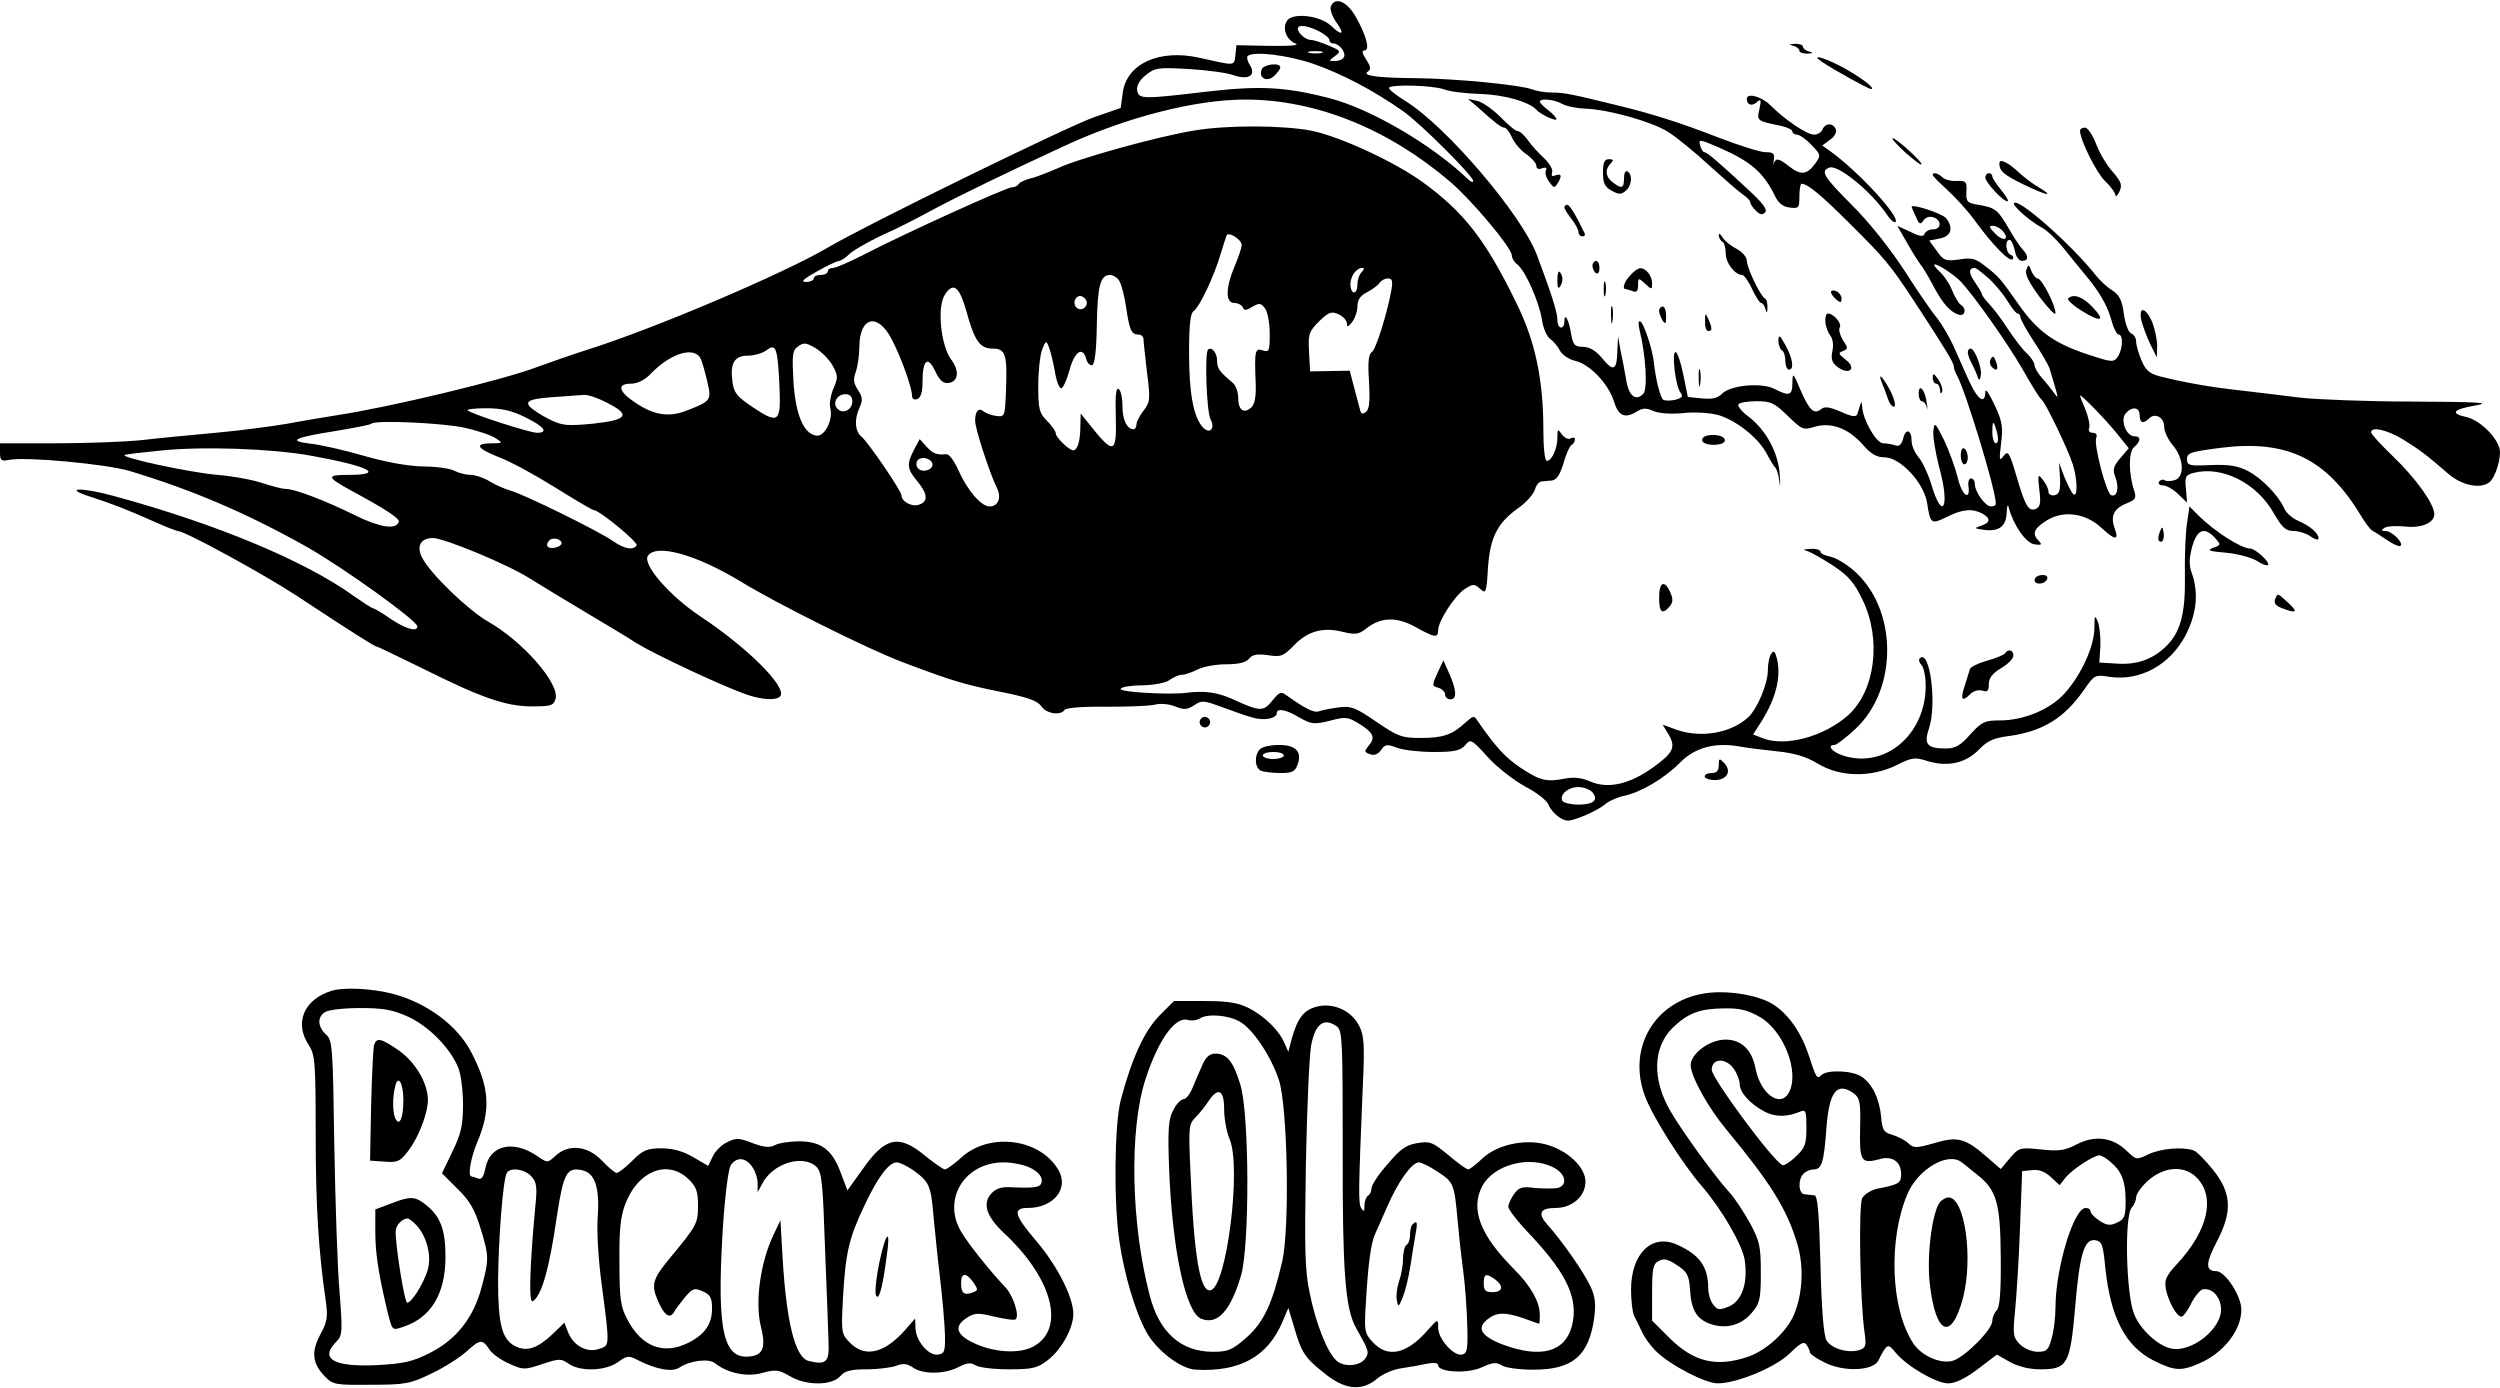 <?xml version="1.0" standalone="no"?>
<!DOCTYPE svg PUBLIC "-//W3C//DTD SVG 20010904//EN"
 "http://www.w3.org/TR/2001/REC-SVG-20010904/DTD/svg10.dtd">
<svg version="1.0" xmlns="http://www.w3.org/2000/svg"
 width="900.732pt" height="500.181pt" viewBox="0 0 712.732 395.181"
 preserveAspectRatio="xMidYMid meet">
<g transform="translate(0,469.083) scale(0.1,-0.1)"
fill="#000000" stroke="none">
<path d="M3794 4675 c-3 -8 4 -28 16 -45 25 -35 16 -40 -16 -9 -30 28 -105 37
-123 16 -17 -21 -5 -56 22 -67 14 -5 -12 -8 -73 -7 l-95 2 -3 -29 c-4 -31 1
-30 -102 -7 -115 26 -208 -17 -219 -99 l-6 -44 -75 -26 c-75 -26 -656 -310
-760 -372 -126 -74 -494 -231 -685 -291 -44 -14 -109 -37 -145 -50 -94 -36
-418 -114 -570 -137 -30 -5 -93 -15 -140 -24 -47 -8 -139 -20 -205 -26 -66 -6
-161 -15 -212 -21 -50 -5 -162 -9 -247 -9 l-156 0 0 -26 c0 -23 3 -26 27 -21
49 9 276 -12 343 -32 182 -55 335 -121 506 -217 105 -60 314 -210 314 -226 0
-17 -34 -7 -77 22 -24 17 -47 30 -50 30 -3 0 -26 15 -52 33 -139 101 -393 207
-687 287 -95 26 -147 23 -64 -3 58 -19 101 -35 188 -74 29 -13 56 -23 59 -23
20 0 243 -122 338 -184 159 -105 224 -146 230 -146 3 0 60 -28 128 -61 168
-84 239 -109 313 -109 55 0 62 2 68 22 11 44 -94 164 -193 220 -58 34 -163
135 -187 181 -18 33 -5 57 30 57 32 0 213 -75 276 -115 30 -19 100 -61 155
-94 55 -33 123 -73 150 -91 52 -32 242 -121 310 -145 47 -17 91 -19 100 -5 17
27 -95 138 -226 225 -88 58 -168 149 -152 174 23 36 137 4 263 -72 104 -64
367 -195 466 -232 138 -52 170 -62 279 -84 75 -15 103 -25 114 -41 14 -21 55
-27 66 -10 4 6 52 10 118 9 62 0 124 2 140 6 15 4 40 2 57 -5 25 -10 34 -10
54 3 22 15 28 14 77 -4 30 -11 69 -25 87 -30 34 -11 72 -4 72 12 0 15 27 10
65 -13 34 -19 41 -20 86 -9 45 12 52 11 83 -8 42 -26 48 -40 28 -63 -13 -16
-13 -18 3 -24 12 -5 23 -1 32 11 11 17 17 18 46 7 19 -7 66 -12 105 -12 59 0
75 4 89 19 15 19 18 18 64 -33 26 -29 75 -67 108 -85 33 -17 63 -41 66 -52 4
-11 17 -26 30 -35 20 -13 27 -13 66 2 24 9 53 25 64 34 11 10 36 21 55 25 48
10 116 50 161 96 41 41 97 57 166 45 21 -4 70 -10 108 -14 50 -5 84 -15 117
-35 64 -39 152 -40 224 -5 46 23 52 24 93 11 57 -16 107 -4 145 36 21 22 41
31 80 36 99 13 161 51 218 133 29 42 31 43 73 36 86 -12 170 33 215 117 32 61
39 121 19 178 -9 24 -8 43 1 77 14 49 35 57 65 24 17 -19 17 -20 -6 -28 -18
-7 -11 -10 38 -14 33 -3 72 -14 87 -23 15 -10 29 -15 32 -12 7 7 -36 47 -51
47 -25 0 -99 47 -145 92 l-28 28 -7 -48 c-4 -26 -7 -92 -6 -147 2 -113 -13
-166 -57 -207 -38 -35 -81 -50 -138 -46 l-49 3 3 46 c1 25 -2 56 -7 70 -9 21
-10 19 -10 -19 -1 -52 -38 -133 -85 -185 -40 -45 -116 -77 -184 -77 -44 0 -52
-4 -85 -40 -28 -32 -43 -40 -69 -40 -55 0 -64 12 -48 59 22 69 2 226 -27 198
-4 -4 -1 -13 5 -19 7 -7 12 -34 12 -60 0 -140 -119 -239 -239 -197 -29 10 -43
29 -21 29 6 0 33 21 60 46 123 115 120 345 -7 453 -21 18 -50 35 -65 38 -16 3
-28 9 -28 14 0 5 -12 9 -27 8 -23 -1 -25 -2 -8 -7 11 -4 44 -23 73 -42 42 -28
59 -48 82 -96 55 -113 36 -261 -42 -330 -68 -60 -177 -90 -242 -65 l-28 11 18
28 c46 70 63 135 50 188 -6 22 -9 25 -17 13 -5 -7 -9 -28 -9 -46 0 -39 -31
-112 -57 -135 -50 -45 -135 -59 -205 -34 l-38 14 17 -28 c21 -36 14 -52 -43
-93 -66 -48 -128 -63 -178 -42 -27 12 -50 14 -75 9 -52 -10 -70 -6 -126 31
-44 30 -69 57 -120 130 -13 20 -13 20 -37 -1 -38 -35 -64 -44 -127 -44 -55 0
-65 4 -127 46 -60 41 -72 46 -108 41 -23 -3 -48 -8 -56 -11 -13 -5 -37 6 -93
46 -15 11 -20 9 -40 -16 -26 -32 -35 -31 -116 6 -41 18 -77 23 -126 17 -52 -7
-196 2 -190 11 3 6 32 10 63 10 34 1 65 7 76 15 11 8 27 15 35 15 9 0 29 7 45
15 15 8 52 15 81 15 36 0 57 5 66 16 10 12 23 14 54 10 37 -6 44 -3 75 29 39
40 83 52 140 37 34 -8 44 -7 65 10 42 33 87 34 141 4 54 -30 64 -32 64 -9 0
26 47 98 75 117 25 16 28 16 45 1 16 -15 18 -12 22 59 6 87 26 128 86 171 23
16 44 40 48 53 3 12 11 22 18 23 6 1 20 2 30 3 13 1 23 15 33 48 7 26 18 50
23 53 6 3 10 11 10 16 0 6 -5 7 -12 3 -6 -4 -17 1 -25 11 -12 17 -13 17 -13
-9 0 -31 -16 -66 -30 -66 -6 0 -10 38 -10 89 0 142 -23 252 -77 361 -88 181
-150 260 -269 346 -81 58 -233 128 -314 145 -82 16 -243 17 -340 0 -101 -17
-323 -78 -385 -107 -28 -12 -63 -26 -78 -29 -15 -4 -30 -11 -33 -16 -3 -5 -11
-9 -19 -9 -15 0 -300 -129 -418 -190 -43 -22 -84 -40 -92 -40 -8 0 -15 -4 -15
-10 0 -5 -9 -10 -20 -10 -11 0 -20 -4 -20 -10 0 -5 -10 -10 -22 -10 -17 0 -8
8 31 30 30 17 58 30 63 30 5 0 19 9 30 20 12 11 54 35 92 53 39 17 102 49 140
70 82 44 223 112 381 185 177 82 373 132 515 132 201 0 407 -83 584 -234 64
-55 176 -189 176 -210 0 -8 7 -20 17 -27 23 -20 61 -106 69 -157 3 -23 14 -48
24 -55 9 -6 22 -22 28 -34 7 -12 26 -24 43 -28 41 -9 95 -66 110 -115 13 -43
32 -51 68 -28 15 9 25 9 45 0 16 -7 48 -9 84 -6 31 4 76 1 99 -5 51 -14 116
-65 140 -111 10 -19 21 -37 25 -40 3 -3 9 -21 11 -40 2 -19 3 -11 1 18 -3 63
-38 129 -89 168 -19 14 -32 30 -29 35 3 5 26 9 52 9 41 0 51 -5 89 -42 40 -39
44 -41 76 -31 47 14 96 -4 137 -50 24 -28 40 -37 63 -37 44 0 112 -72 121
-130 9 -60 12 -62 56 -40 44 22 72 25 101 10 25 -14 24 -26 -3 -35 -21 -7 -20
-8 10 -12 42 -5 62 11 63 51 1 19 3 24 6 12 13 -49 49 -101 73 -104 20 -3 23
-1 13 9 -21 21 -15 36 22 59 48 30 111 21 156 -21 40 -37 51 -37 37 1 -12 35
0 56 40 71 19 8 23 14 17 32 -17 50 -17 113 -1 126 20 17 20 31 1 31 -23 0
-41 46 -25 65 18 21 40 19 40 -5 0 -22 10 -26 27 -9 17 17 43 3 43 -24 0 -13
11 -37 25 -53 31 -37 34 -90 5 -99 -11 -3 -24 -4 -29 0 -5 3 -12 1 -16 -5 -3
-5 2 -10 11 -10 10 0 30 -11 44 -25 l25 -24 -3 39 c-4 35 -1 40 23 46 80 20
178 -29 226 -113 25 -43 35 -53 58 -53 14 0 37 -7 49 -16 12 -8 22 -11 22 -5
0 15 -25 36 -58 50 -16 7 -34 22 -39 34 -18 40 -65 87 -104 108 -30 15 -55 19
-107 17 -61 -3 -67 -1 -67 17 0 18 11 21 95 32 190 24 302 -30 400 -192 13
-22 28 -41 32 -43 4 -2 23 -14 42 -27 19 -13 37 -21 40 -17 9 8 -25 42 -43 42
-13 0 -13 2 -3 9 8 5 33 6 56 4 49 -6 86 10 86 35 0 29 -53 103 -119 166 -33
32 -61 62 -61 67 0 18 44 8 91 -20 50 -31 69 -46 129 -98 37 -32 89 -44 116
-25 18 13 36 71 30 97 -9 35 -58 82 -95 90 -47 10 -38 22 27 33 46 8 11 10
-179 11 -130 0 -274 6 -320 11 -46 6 -124 15 -174 21 -89 10 -155 22 -228 40
-29 8 -40 17 -52 46 -8 19 -15 43 -15 53 0 10 -6 20 -14 23 -8 3 -17 27 -21
56 -5 39 -13 54 -33 67 -15 9 -36 29 -47 43 -69 87 -219 220 -233 206 -7 -6
44 -51 79 -70 14 -7 41 -33 60 -56 19 -24 46 -57 60 -74 43 -51 65 -88 78
-132 6 -24 16 -43 21 -43 14 0 12 -43 -3 -64 -12 -16 -17 -15 -87 8 -98 33
-143 67 -198 146 -50 71 -53 75 -96 108 -24 19 -37 22 -71 16 -39 -5 -44 -3
-63 24 l-22 30 30 6 c33 6 40 30 18 58 -11 13 -98 42 -98 32 0 -1 5 -14 12
-28 9 -22 13 -24 22 -10 7 9 18 12 29 8 23 -8 22 -34 -2 -34 -11 0 -21 -6 -24
-12 -3 -10 -13 -9 -41 5 l-37 17 27 -47 c15 -27 33 -55 39 -63 7 -8 23 -35 36
-60 28 -52 47 -74 72 -83 19 -7 25 17 7 28 -6 4 -17 22 -25 42 -8 20 -25 44
-37 54 -11 11 -17 19 -12 19 11 0 56 -30 75 -50 38 -41 132 -174 174 -247 26
-46 50 -85 55 -88 10 -6 74 -138 89 -184 14 -43 15 -99 1 -85 -5 5 -16 27 -25
49 l-15 40 3 -45 c1 -36 -2 -45 -16 -48 -9 -2 -17 3 -17 10 0 8 -7 23 -16 34
-14 18 -15 16 -10 -29 5 -38 2 -49 -10 -54 -21 -8 -30 7 -56 96 -20 67 -23 71
-36 55 -12 -17 -13 -12 -7 36 6 47 3 64 -19 110 -14 30 -25 47 -26 38 0 -39
-21 -25 -46 29 -14 32 -35 78 -46 103 -11 24 -31 58 -44 75 -14 16 -56 77 -93
135 -40 62 -101 139 -149 187 -83 83 -93 99 -67 109 25 10 122 -70 166 -136 9
-14 20 -22 23 -19 14 14 -106 144 -185 201 l-24 17 22 16 c13 9 20 22 17 30
-8 19 -30 19 -38 0 -3 -8 -14 -15 -24 -15 -21 0 -83 42 -125 84 -25 25 -67 36
-67 18 0 -17 14 -22 28 -10 12 11 14 8 8 -19 -8 -34 -7 -34 62 -48 17 -4 32
-11 32 -16 0 -5 6 -9 13 -9 7 0 26 -13 41 -29 28 -29 28 -30 10 -55 -23 -31
-41 -32 -74 -6 -29 23 -37 24 -43 8 -2 -7 -2 -3 0 10 3 18 -1 22 -24 22 -15 0
-74 19 -132 41 -108 42 -188 68 -296 94 -122 30 -146 35 -180 35 -19 0 -44 4
-57 9 -34 13 -219 31 -333 32 -109 1 -154 7 -135 19 9 6 8 14 -5 34 -12 18
-13 26 -5 26 17 0 5 44 -26 98 -25 43 -59 56 -70 27z m-34 -70 c17 -9 30 -20
30 -25 0 -6 5 -10 11 -10 16 0 36 -24 31 -38 -2 -6 -13 -12 -25 -12 -20 0 -20
0 -1 14 18 14 17 15 -18 30 -21 9 -43 16 -51 16 -14 0 -37 19 -37 32 0 13 28
9 60 -7z m8 -62 c-10 -2 -26 -2 -35 0 -10 3 -2 5 17 5 19 0 27 -2 18 -5z m-21
-32 c81 -29 169 -75 253 -134 50 -35 200 -185 200 -199 0 -5 -6 -3 -14 4 -101
98 -279 202 -396 232 -128 33 -201 36 -355 18 -177 -21 -189 -21 -193 4 -2 14
7 30 25 44 26 21 35 22 123 17 52 -3 110 -11 128 -18 42 -14 64 0 45 30 -7 10
-9 22 -6 25 16 15 114 3 190 -23z m370 -72 c15 -6 62 -12 103 -13 67 -2 139
-22 160 -45 10 -12 52 -32 57 -28 2 3 -7 14 -21 25 -15 11 -26 23 -26 26 0 10
40 7 63 -6 12 -7 42 -13 67 -14 65 -2 190 -37 237 -67 22 -14 74 -56 115 -94
41 -37 84 -75 96 -83 12 -8 22 -18 22 -23 0 -5 7 -15 16 -24 11 -11 18 -13 26
-5 8 8 -6 27 -52 69 -86 80 -114 103 -121 103 -4 0 -9 9 -12 19 -5 19 -2 18
52 -5 92 -40 128 -71 161 -138 10 -22 24 -32 43 -34 25 -3 27 -1 27 32 0 20 3
36 6 36 17 0 55 -31 137 -113 101 -100 117 -120 181 -217 89 -136 116 -180
116 -190 0 -6 4 -18 10 -28 25 -47 110 -325 110 -364 0 -5 -6 -8 -14 -8 -16 0
-46 42 -46 65 0 8 -5 15 -11 15 -5 0 -9 -10 -7 -22 6 -45 -19 -26 -30 22 -7
28 -24 76 -39 108 -26 52 -28 54 -31 28 -2 -16 6 -63 17 -106 31 -112 9 -155
-23 -47 -9 30 -25 64 -36 77 -11 13 -20 33 -20 46 0 33 -17 38 -24 8 -5 -18
-12 -24 -22 -20 -9 3 -24 6 -35 6 -20 0 -58 67 -60 104 -1 20 -2 18 -14 -21
-3 -9 -16 -7 -47 7 -30 13 -46 16 -55 8 -21 -17 -34 -5 -59 52 -22 52 -23 53
-24 23 0 -37 -8 -40 -51 -18 -36 19 -126 11 -150 -14 -11 -12 -28 -16 -57 -13
l-40 4 -13 64 c-7 35 -17 64 -22 64 -12 0 0 -100 15 -117 7 -9 3 -14 -16 -19
-13 -3 -29 -3 -34 0 -8 5 -22 58 -27 108 -4 36 -28 109 -38 115 -6 4 -7 -4 -3
-23 18 -71 24 -169 11 -183 -22 -22 -42 -6 -49 41 -4 23 -11 61 -16 83 l-7 40
-2 -41 c-1 -56 -11 -61 -42 -23 -19 23 -36 33 -55 34 -25 0 -29 5 -35 38 -6
39 -19 62 -19 34 0 -10 -4 -17 -10 -17 -5 0 -10 10 -10 23 0 21 -19 79 -58
183 -43 115 -258 367 -374 439 -27 17 -48 33 -48 38 0 11 125 8 157 -4z m-577
-444 c0 -7 -9 -34 -20 -60 -26 -61 -27 -105 -1 -105 11 0 21 -6 24 -12 3 -10
9 -10 27 1 21 12 25 11 37 -5 7 -10 13 -42 13 -72 0 -49 -2 -53 -20 -47 -22 7
-24 0 -20 -96 1 -39 -3 -59 -14 -68 -21 -18 -36 -5 -36 29 0 16 -7 35 -15 42
-39 33 -45 41 -45 63 0 23 -16 42 -26 32 -10 -10 -4 -178 7 -198 15 -28 -3
-45 -23 -22 -26 31 -38 97 -38 211 0 82 4 113 13 119 16 10 59 100 77 163 8
25 15 48 17 53 6 11 43 -12 43 -28z m342 -77 c-7 -7 -12 -22 -12 -35 0 -13 -4
-23 -10 -23 -5 0 -10 10 -10 23 0 24 17 47 34 47 6 0 5 -5 -2 -12z m1790 -20
c19 -18 43 -48 53 -65 11 -18 23 -33 27 -33 4 0 8 -5 8 -10 0 -6 17 -37 38
-69 21 -32 41 -66 45 -77 28 -93 27 -90 12 -69 -8 11 -24 31 -35 43 -11 13
-20 29 -20 36 0 7 -10 21 -21 32 -12 10 -36 42 -54 69 -18 28 -42 60 -54 72
-11 12 -21 25 -21 29 0 3 -9 18 -20 34 -18 25 -18 40 0 40 4 0 23 -15 42 -32z
m-2483 -2 c7 -8 16 -42 21 -75 10 -68 15 -81 36 -81 8 0 14 -6 14 -13 0 -7 5
-50 10 -95 10 -77 9 -85 -10 -109 -11 -14 -20 -32 -20 -39 0 -8 -4 -14 -8 -14
-19 0 -32 27 -32 66 0 24 -5 46 -11 49 -7 5 -10 -19 -8 -76 3 -112 -5 -114
-80 -19 l-20 25 -1 -37 c0 -40 -8 -68 -20 -68 -12 0 -50 37 -50 48 0 6 -11 22
-25 36 -22 22 -25 33 -25 100 0 41 5 87 11 103 10 26 12 27 19 8 5 -11 12 -42
17 -68 4 -27 12 -49 18 -50 5 -1 16 22 24 51 14 54 38 70 48 32 3 -12 11 -19
17 -17 7 2 12 43 13 116 2 111 10 141 38 141 7 0 18 -6 24 -14z m778 -28 c-12
-67 -44 -170 -56 -178 -9 -5 -12 -29 -8 -83 3 -56 1 -79 -8 -87 -10 -8 -15 -7
-18 7 -3 10 -10 39 -17 64 l-12 46 -56 -1 -57 -1 -3 56 c-3 51 0 58 29 87 27
26 34 29 55 20 13 -6 24 -18 24 -27 0 -11 3 -10 15 5 8 10 15 31 15 45 0 18 8
30 28 40 15 8 31 20 35 26 4 7 15 13 24 13 12 0 14 -7 10 -32z m-1212 -61 c23
-85 39 -107 75 -107 37 0 42 -17 38 -120 -3 -74 -3 -75 -28 -72 -14 2 -30 8
-36 13 -14 12 -24 1 -24 -27 0 -22 41 -148 62 -191 14 -28 4 -53 -21 -53 -24
0 -64 47 -90 106 -11 25 -26 44 -33 43 -26 -3 -38 1 -57 22 l-19 21 -16 -30
c-22 -42 -20 -55 9 -90 30 -36 32 -58 5 -67 -21 -7 -50 9 -50 27 0 12 -94 150
-114 167 -19 16 -21 50 -5 84 9 19 8 30 -5 49 -13 20 -14 31 -6 52 5 15 10 46
10 70 0 87 52 100 92 23 27 -51 57 -136 58 -159 0 -11 5 -15 15 -12 10 4 15
20 15 48 0 64 15 77 36 32 13 -27 23 -36 38 -34 29 4 32 35 7 68 -29 40 -40
150 -17 184 24 37 41 23 61 -47z m341 32 c10 -17 -13 -36 -27 -22 -12 12 -4
33 11 33 5 0 12 -5 16 -11z m-723 -186 c16 -29 17 -35 3 -67 -8 -19 -12 -44
-9 -55 9 -34 -16 -83 -40 -79 -36 5 -59 60 -65 155 -4 76 -3 88 13 99 16 12
23 11 49 -4 17 -10 39 -32 49 -49z m-151 -56 c5 -108 -1 -114 -76 -64 -46 31
-54 41 -58 74 -7 52 6 73 45 73 18 0 41 7 52 15 27 21 32 8 37 -98z m-223 71
c5 -13 13 -42 18 -65 12 -49 9 -53 -55 -78 -53 -22 -96 -16 -151 21 -48 32
-53 54 -12 54 18 0 39 10 57 29 59 61 128 79 143 39z m-269 -122 c69 -35 60
-49 -39 -60 -75 -7 -88 -6 -126 13 -24 12 -48 28 -55 36 -14 17 4 23 85 28 28
2 59 4 70 5 11 1 40 -9 65 -22z m700 4 c0 -24 -26 -38 -42 -22 -16 16 -2 42
22 42 13 0 20 -7 20 -20z m3606 -93 l33 -41 -24 -28 c-20 -24 -23 -33 -14 -55
11 -30 5 -57 -12 -51 -14 5 -50 143 -43 163 4 9 0 15 -10 15 -9 0 -13 6 -10
14 3 7 -2 30 -10 51 -9 21 -16 39 -16 41 0 7 75 -70 106 -109z m-4538 47 c53
-26 67 -44 33 -44 -21 0 -188 54 -198 64 -3 3 21 6 53 6 45 0 74 -7 112 -26z
m-172 -30 c37 -8 77 -22 88 -30 20 -13 19 -14 -11 -14 -52 0 -45 -14 18 -39
33 -12 106 -52 162 -87 56 -35 105 -64 109 -64 16 0 128 -92 123 -101 -10 -15
-35 -10 -67 12 -39 28 -259 136 -295 145 -15 4 -41 16 -58 26 -16 10 -40 18
-53 18 -13 0 -33 5 -45 11 -11 7 -53 13 -91 13 -44 1 -109 13 -171 31 -55 16
-122 31 -150 34 -66 8 -48 17 71 36 54 9 101 18 103 21 11 11 207 2 267 -12z
m4368 -16 c4 -17 2 -28 -4 -28 -5 0 -10 14 -10 32 0 36 4 35 14 -4z m-4809
-63 c167 -30 216 -55 108 -55 -63 0 -62 -6 5 -43 100 -54 142 -81 139 -91 -8
-23 -53 -16 -121 17 -87 43 -175 77 -201 77 -11 0 -40 8 -65 16 -25 9 -83 20
-130 24 -82 7 -283 51 -264 57 5 2 50 7 99 12 120 13 319 6 430 -14z m1773
-22 c5 -17 -26 -29 -40 -15 -6 6 -7 15 -3 22 9 14 37 9 43 -7z m-1057 -228 c0
-5 -9 -11 -21 -13 -20 -3 -27 8 -13 22 10 9 34 3 34 -9z m2939 -710 c18 -22 3
-35 -40 -35 -21 0 -42 5 -45 10 -11 17 15 40 45 40 15 0 33 -7 40 -15z"/>
<path d="M3597 4496 c-10 -24 15 -38 35 -19 10 9 18 20 18 25 0 14 -47 9 -53
-6z"/>
<path d="M4212 4389 c52 -47 68 -59 77 -59 5 0 15 -13 22 -29 7 -15 25 -37 41
-47 15 -11 28 -25 28 -33 0 -8 6 -11 16 -7 11 4 15 2 11 -7 -3 -7 2 -22 10
-32 12 -17 15 -18 23 -5 14 22 12 30 -5 24 -10 -4 -13 -2 -10 8 3 8 -7 25 -22
40 -15 14 -37 37 -47 52 -10 14 -23 26 -29 26 -6 0 -28 18 -49 40 -22 22 -52
43 -66 46 l-27 6 27 -23z"/>
<path d="M4570 4202 c0 -31 5 -41 25 -52 20 -11 27 -11 40 0 17 14 20 46 5 55
-6 4 -10 -5 -10 -19 0 -29 -7 -32 -32 -12 -21 15 -23 37 -6 54 9 9 8 12 -5 12
-13 0 -17 -9 -17 -38z"/>
<path d="M4460 4103 c0 -5 9 -19 20 -33 11 -14 20 -31 20 -37 0 -7 5 -13 11
-13 6 0 9 3 7 8 -25 52 -43 82 -50 82 -4 0 -8 -3 -8 -7z"/>
<path d="M4900 4023 c0 -6 5 -15 10 -18 6 -3 10 -19 10 -34 0 -27 26 -61 47
-61 5 0 18 -18 28 -40 10 -22 22 -40 26 -40 4 0 10 -8 12 -17 4 -14 5 -13 6 4
0 12 -2 23 -6 25 -13 5 -53 88 -53 109 0 10 -13 25 -30 34 -16 8 -34 23 -39
32 -6 10 -11 13 -11 6z"/>
<path d="M4540 3936 c0 -8 5 -18 10 -21 6 -3 10 3 10 14 0 12 -4 21 -10 21 -5
0 -10 -6 -10 -14z"/>
<path d="M4648 3909 c-17 -17 -24 -39 -14 -39 2 0 11 -3 20 -6 12 -5 16 0 16
16 0 22 1 23 20 5 19 -18 20 -17 20 1 0 22 -18 44 -34 43 -6 0 -19 -9 -28 -20z"/>
<path d="M4440 3893 c0 -21 3 -24 9 -14 5 8 7 20 4 28 -8 21 -13 15 -13 -14z"/>
<path d="M4572 3870 c0 -19 2 -27 5 -17 2 9 2 25 0 35 -3 9 -5 1 -5 -18z"/>
<path d="M5220 3861 c0 -5 7 -14 15 -21 12 -10 15 -10 15 3 0 8 -7 17 -15 21
-8 3 -15 2 -15 -3z"/>
<path d="M4593 3795 c0 -22 2 -30 4 -17 2 12 2 30 0 40 -3 9 -5 -1 -4 -23z"/>
<path d="M4730 3808 c0 -7 5 -20 10 -28 8 -12 10 -9 10 13 0 15 -4 27 -10 27
-5 0 -10 -6 -10 -12z"/>
<path d="M4861 3778 c-1 -16 4 -28 9 -28 12 0 12 8 0 35 -8 18 -9 17 -9 -7z"/>
<path d="M5204 3776 c1 -14 8 -31 14 -39 7 -8 10 -27 6 -44 -5 -24 -1 -34 17
-47 33 -23 53 -1 20 23 -20 16 -21 19 -7 24 15 6 15 9 0 31 -8 14 -13 30 -9
36 7 11 -17 40 -34 40 -5 0 -8 -11 -7 -24z"/>
<path d="M5070 3723 c0 -12 5 -25 10 -28 6 -3 10 -17 10 -31 0 -13 5 -24 10
-24 16 0 11 32 -10 70 -16 29 -19 31 -20 13z"/>
<path d="M4843 3615 c0 -22 2 -30 4 -17 2 12 2 30 0 40 -3 9 -5 -1 -4 -23z"/>
<path d="M5510 3617 c0 -9 5 -17 10 -17 6 0 10 -8 11 -17 0 -11 3 -13 6 -6 2
7 -3 23 -11 35 -13 18 -16 19 -16 5z"/>
<path d="M5365 3603 c4 -10 12 -30 17 -45 5 -16 14 -26 19 -23 4 3 -1 24 -12
45 -21 40 -37 55 -24 23z"/>
<path d="M5470 3572 c0 -12 4 -22 9 -22 5 0 12 -8 14 -17 2 -10 3 -5 0 12 -4
37 -23 58 -23 27z"/>
<path d="M5590 3396 c0 -14 5 -26 10 -26 6 0 10 9 10 19 0 11 -4 23 -10 26 -6
4 -10 -5 -10 -19z"/>
<path d="M5113 4563 c9 -2 17 -9 17 -14 0 -5 10 -8 23 -8 16 1 18 2 5 6 -10 2
-18 9 -18 14 0 5 -10 8 -22 8 -17 -1 -19 -2 -5 -6z"/>
<path d="M5195 4517 c34 -23 132 -77 139 -77 15 0 -25 31 -77 60 -55 30 -99
42 -62 17z"/>
<path d="M5930 4321 c0 -26 47 -120 71 -143 16 -15 29 -33 30 -40 0 -7 5 -3
11 9 9 19 6 28 -18 56 -17 18 -38 54 -48 80 -10 26 -24 47 -32 47 -8 0 -14 -4
-14 -9z"/>
<path d="M5431 4260 c24 -21 45 -38 47 -35 5 5 -71 74 -82 75 -5 0 11 -18 35
-40z"/>
<path d="M5700 4228 c0 -22 13 -33 71 -61 66 -32 88 -35 41 -7 -19 11 -43 30
-55 41 -33 31 -57 42 -57 27z"/>
<path d="M5510 4195 c0 -3 19 -22 42 -43 22 -20 58 -59 78 -87 53 -72 99 -119
108 -110 4 4 1 10 -5 12 -15 5 -18 43 -4 43 5 0 11 -13 15 -30 3 -18 12 -30
21 -30 18 0 19 14 2 32 -7 7 -25 34 -40 60 -31 54 -39 60 -87 68 -32 5 -35 9
-34 37 2 29 -1 32 -28 31 -16 -1 -34 4 -40 10 -12 12 -28 16 -28 7z m200 -160
c21 -25 1 -31 -22 -7 -18 18 -19 22 -6 22 8 0 21 -7 28 -15z"/>
<path d="M5660 4188 c0 -14 50 -68 63 -68 5 0 -3 14 -17 31 -14 17 -26 35 -26
40 0 5 -4 9 -10 9 -5 0 -10 -5 -10 -12z"/>
<path d="M5777 3925 c-5 -12 7 -36 38 -78 25 -33 45 -54 45 -46 0 23 -39 99
-51 99 -5 0 -13 10 -18 22 -7 19 -8 19 -14 3z"/>
<path d="M5896 3843 c-3 -4 14 -20 40 -36 55 -34 68 -28 28 13 -28 29 -53 37
-68 23z"/>
<path d="M6105 3780 c4 -16 15 -46 25 -67 l19 -38 1 33 c0 18 -7 48 -14 67
-19 44 -40 47 -31 5z"/>
<path d="M5610 3690 c0 -6 4 -18 9 -28 5 -9 13 -26 17 -37 6 -18 8 -18 11 -2
5 19 -17 77 -29 77 -5 0 -8 -5 -8 -10z"/>
<path d="M5676 3671 c-5 -7 -3 -18 3 -24 14 -14 20 -6 11 17 -5 15 -9 16 -14
7z"/>
<path d="M4867 3452 c-10 -2 -16 -9 -14 -15 5 -15 59 -15 64 -1 4 13 -23 22
-50 16z"/>
<path d="M6157 3176 c-4 -10 -5 -21 -2 -24 9 -9 17 6 13 25 -3 17 -4 17 -11
-1z"/>
<path d="M5813 3053 c-18 -6 -16 -23 1 -23 17 0 30 16 19 23 -5 2 -14 2 -20 0z"/>
<path d="M4730 2990 c0 -42 9 -50 30 -25 10 12 10 21 2 40 -17 37 -32 30 -32
-15z"/>
<path d="M6486 2985 c-4 -11 3 -19 20 -25 41 -16 47 -12 18 15 -32 29 -30 29
-38 10z"/>
<path d="M5716 2831 c-3 -4 -26 -14 -52 -21 -25 -7 -47 -18 -48 -24 -2 -6 -8
-26 -14 -45 -14 -41 -9 -50 14 -27 9 10 24 14 35 11 15 -5 19 -1 19 18 0 18
10 31 35 46 19 11 35 27 35 36 0 16 -15 20 -24 6z"/>
<path d="M4098 2775 c-16 -36 -16 -37 3 -42 10 -3 19 -12 19 -19 0 -8 7 -14
15 -14 19 0 18 25 -3 73 l-17 38 -17 -36z"/>
<path d="M3420 2635 c0 -8 7 -15 15 -15 8 0 15 7 15 15 0 8 -7 15 -15 15 -8 0
-15 -7 -15 -15z"/>
<path d="M3592 2558 c-17 -17 -15 -55 4 -62 9 -3 33 -6 55 -6 32 0 41 4 48 23
14 37 -4 57 -52 57 -24 0 -48 -5 -55 -12z m68 -18 c0 -5 -13 -10 -30 -10 -16
0 -30 5 -30 10 0 6 14 10 30 10 17 0 30 -4 30 -10z"/>
<path d="M4900 2512 c0 -15 -6 -22 -20 -22 -11 0 -20 -4 -20 -10 0 -5 13 -10
29 -10 35 0 49 26 26 49 -13 14 -15 13 -15 -7z"/>
<path d="M945 1869 c-78 -24 -107 -91 -65 -154 18 -28 20 -47 20 -255 0 -205
8 -333 29 -477 6 -43 4 -58 -16 -94 -26 -49 -23 -82 13 -119 23 -24 30 -25
132 -24 99 0 112 3 172 32 36 17 80 45 99 62 40 36 46 37 66 7 8 -13 34 -31
57 -41 40 -18 43 -18 94 -1 48 16 54 16 75 1 33 -23 104 -21 140 4 26 19 31
20 56 7 52 -27 100 -36 120 -22 30 20 84 27 102 12 35 -28 91 -40 135 -27 38
10 46 9 77 -9 46 -28 119 -28 144 -1 14 16 31 20 76 20 32 0 70 5 84 10 20 8
32 6 48 -5 28 -20 90 -19 129 1 25 13 36 14 50 5 10 -6 52 -11 94 -11 67 0 81
3 111 26 39 30 73 91 73 132 0 47 -46 138 -105 207 -64 75 -69 95 -25 95 74 0
119 56 87 109 -52 89 -196 108 -276 35 -21 -19 -42 -34 -47 -34 -5 0 -31 18
-58 40 -74 61 -113 52 -177 -40 l-43 -60 -19 50 c-24 66 -56 90 -119 90 -27 0
-58 -5 -69 -11 -15 -8 -31 -6 -64 6 -37 15 -47 15 -71 3 -16 -7 -35 -26 -42
-41 l-13 -27 -43 25 c-29 17 -58 25 -90 25 -41 0 -53 -5 -83 -35 -19 -19 -39
-35 -45 -35 -5 0 -24 16 -42 35 -41 43 -95 48 -132 14 -23 -21 -23 -21 -51 -2
-69 48 -136 33 -149 -33 -5 -25 -11 -34 -21 -30 -8 3 -17 6 -19 6 -11 0 -2 53
16 96 40 93 36 158 -17 259 -39 75 -125 139 -221 165 -61 16 -142 20 -177 9z
m219 -74 c58 -27 118 -87 142 -144 8 -18 14 -66 14 -105 0 -60 -5 -83 -30
-135 l-30 -62 44 -44 c34 -33 49 -58 65 -110 25 -81 26 -90 4 -171 -23 -87
-72 -149 -147 -187 -49 -25 -75 -31 -151 -35 -124 -6 -165 18 -116 67 17 17
18 27 9 142 -6 68 -12 257 -15 420 -4 278 -5 298 -24 314 -24 22 -25 51 -1 64
9 6 54 11 99 11 67 0 93 -5 137 -25z m980 -427 c9 -12 16 -34 16 -48 l0 -25
13 24 c30 59 117 85 155 48 15 -15 18 -48 24 -230 5 -117 9 -237 10 -267 3
-59 -6 -69 -57 -56 -38 10 -63 109 -74 296 l-6 105 -19 -40 c-38 -78 -54 -193
-37 -262 14 -55 8 -79 -23 -85 -83 -16 -103 64 -86 352 6 99 16 179 23 191 16
25 42 24 61 -3z m459 -10 c46 -33 51 -44 58 -128 4 -41 12 -122 19 -180 7 -58
13 -130 14 -160 1 -49 -1 -55 -20 -58 -27 -4 -64 40 -64 77 l-1 26 -26 -30
c-60 -69 -116 -83 -159 -40 -25 25 -26 29 -21 123 7 132 17 176 61 268 39 83
70 124 93 124 8 0 28 -10 46 -22z m335 6 c19 -9 32 -23 32 -35 0 -20 -13 -23
-85 -20 -30 2 -45 -3 -59 -18 -26 -29 -14 -66 39 -115 137 -129 173 -271 81
-321 -40 -22 -115 -17 -172 11 -48 23 -54 47 -19 70 23 15 32 16 81 4 30 -7
57 -11 60 -7 11 11 -8 68 -29 90 -39 41 -105 122 -126 158 -56 92 8 199 120
199 25 0 60 -7 77 -16z m-1423 -24 c15 -17 17 -30 11 -87 -16 -173 -19 -276
-7 -269 25 16 47 91 69 245 19 122 28 139 74 128 35 -9 48 -51 42 -134 -3 -38
2 -122 11 -188 24 -183 24 -177 -8 -187 -34 -12 -73 10 -88 49 l-10 26 -32
-31 c-44 -42 -75 -53 -108 -36 -38 19 -49 62 -49 188 1 118 14 289 25 306 10
17 51 11 70 -10z m447 -7 c23 -22 28 -35 28 -76 0 -51 -3 -57 -82 -152 -47
-57 -52 -74 -33 -118 18 -43 35 -55 47 -33 5 9 20 28 32 43 21 24 26 26 50 15
21 -9 26 -18 26 -49 0 -44 -21 -74 -67 -97 -71 -36 -134 -12 -175 67 -19 36
-22 59 -22 162 -1 93 3 131 17 167 36 94 120 127 179 71z m813 -295 c14 -21
14 -23 -2 -29 -25 -9 -33 -2 -33 27 0 30 14 31 35 2z"/>
<path d="M1066 1713 c-2 -10 -6 -88 -8 -173 l-3 -155 42 -3 c37 -3 44 1 67 31
30 39 56 108 56 146 -1 48 -36 107 -83 140 -52 36 -64 38 -71 14z m84 -155 c0
-48 -10 -75 -21 -56 -10 15 -11 63 -2 96 8 33 23 8 23 -40z"/>
<path d="M1113 1262 l-43 -16 0 -63 c0 -59 8 -114 31 -213 18 -74 15 -70 51
-58 77 26 118 94 118 198 0 78 -14 116 -56 149 -31 25 -45 25 -101 3z m75 -62
c30 -33 44 -91 30 -131 -13 -39 -45 -89 -57 -89 -8 0 -34 165 -33 204 1 18 18
35 34 36 4 0 16 -9 26 -20z"/>
<path d="M2507 1095 c-9 -42 -13 -83 -10 -93 8 -20 19 18 31 111 12 82 -2 71
-21 -18z"/>
<path d="M4855 1861 c-141 -25 -216 -158 -165 -293 21 -57 107 -193 162 -256
57 -66 115 -167 122 -210 10 -66 -8 -117 -45 -133 -28 -11 -33 -10 -45 6 -8
10 -14 31 -14 46 0 62 -25 96 -90 125 -71 31 -130 -26 -130 -129 0 -31 4 -65
9 -75 5 -9 15 -30 22 -45 7 -16 26 -42 42 -57 40 -39 139 -90 174 -90 55 0
166 46 206 86 31 30 40 35 48 23 5 -8 9 -17 9 -21 0 -4 18 -17 41 -28 53 -28
139 -25 154 5 25 49 27 50 49 23 32 -39 116 -88 150 -88 21 0 49 14 85 41 l54
41 37 -21 c24 -13 55 -21 87 -21 77 0 85 14 99 176 13 154 26 197 58 192 18
-3 22 -12 28 -78 15 -142 57 -224 138 -265 58 -29 77 -31 128 -9 70 29 122 95
122 154 0 39 -46 110 -72 110 -31 0 -30 23 2 84 45 86 42 138 -10 204 -22 27
-47 53 -56 56 -30 11 -93 6 -129 -11 -35 -17 -35 -16 -63 11 -40 38 -91 44
-142 17 -33 -17 -50 -20 -102 -14 -60 6 -62 5 -88 -25 l-26 -31 -39 34 c-62
54 -84 60 -150 40 -53 -15 -59 -15 -75 0 -10 9 -30 19 -46 24 -23 6 -28 13
-31 51 -5 52 -25 93 -55 114 -26 18 -99 21 -115 5 -13 -13 -15 -9 -37 58 -24
73 -69 131 -119 153 -50 22 -127 31 -182 21z m163 -67 c68 -40 113 -157 82
-215 -24 -45 -81 -4 -95 68 -10 54 -40 83 -86 83 -45 0 -99 -40 -99 -73 1 -33
49 -120 103 -185 125 -151 173 -227 202 -328 18 -63 14 -139 -10 -197 -20 -49
-79 -103 -131 -121 -91 -31 -156 -15 -225 54 l-49 49 0 80 c0 68 3 82 19 90
14 8 27 5 52 -12 29 -19 34 -29 37 -67 3 -61 19 -87 59 -101 45 -15 88 -3 118
33 22 26 25 38 25 113 0 75 -3 90 -31 142 -18 32 -44 72 -59 88 -41 45 -134
173 -167 230 -54 92 -51 184 7 240 43 41 76 53 144 54 47 1 69 -5 104 -25z
m-74 -149 c9 -13 16 -33 16 -43 0 -23 31 -57 72 -78 29 -15 64 -15 101 1 15 6
17 1 17 -46 0 -47 -4 -58 -30 -82 -16 -16 -34 -27 -38 -25 -26 10 -202 248
-202 272 0 34 42 35 64 1z m342 -69 c16 -13 19 -25 17 -99 -2 -94 3 -102 55
-88 36 11 62 -7 62 -42 0 -26 -5 -30 -68 -42 -18 -4 -37 -16 -43 -27 -11 -21
-6 -299 7 -385 5 -36 3 -42 -15 -48 -33 -10 -80 4 -94 28 -8 15 -14 89 -17
217 -4 146 -8 195 -17 196 -7 1 -20 2 -28 3 -18 1 -20 42 -3 59 7 7 20 12 29
12 23 0 29 21 36 118 8 105 30 133 79 98z m730 -194 c32 -26 44 -55 44 -112 0
-44 -3 -52 -25 -62 -19 -9 -29 -8 -50 6 -14 9 -25 21 -25 26 0 6 -6 10 -14 10
-34 0 -86 -172 -86 -285 0 -27 -5 -67 -11 -87 -9 -33 -14 -38 -39 -38 -17 0
-39 9 -51 21 -20 20 -21 28 -14 98 4 42 11 148 14 236 l6 160 29 3 c19 2 36
-4 53 -20 l25 -23 17 22 c19 23 80 63 96 63 6 0 20 -8 31 -18z m-423 -2 c7 -5
27 -22 45 -36 55 -44 65 -81 66 -236 1 -97 -3 -141 -11 -149 -7 -7 -13 -21
-13 -31 0 -25 -80 -105 -114 -114 -35 -9 -89 15 -112 51 -64 98 -71 295 -16
425 31 72 116 121 155 90z m672 -46 c51 -55 29 -149 -57 -242 -34 -37 -38 -47
-33 -75 8 -36 31 -77 44 -77 5 0 18 17 28 38 10 20 25 38 33 40 27 5 51 -22
52 -56 2 -56 -83 -124 -141 -113 -38 7 -90 55 -107 99 -23 58 -28 282 -6 304
6 6 12 20 12 29 0 9 16 31 35 48 48 41 105 43 140 5z"/>
<path d="M5531 1267 c-23 -28 -39 -157 -29 -236 17 -143 61 -161 94 -39 30
115 6 288 -41 288 -7 0 -18 -6 -24 -13z"/>
<path d="M3305 1798 c-43 -44 -79 -123 -110 -241 -18 -69 -20 -293 -4 -400 14
-96 45 -202 77 -260 28 -52 98 -106 141 -108 125 -7 205 37 247 136 l17 40 15
-50 c22 -77 31 -91 85 -134 60 -50 109 -55 154 -17 15 13 46 26 68 29 22 3 55
9 73 13 20 4 32 2 32 -4 0 -21 85 -25 125 -6 31 14 41 15 57 5 11 -7 51 -12
90 -12 112 0 158 40 173 148 5 39 3 61 -11 90 -18 39 -80 128 -122 175 -29 32
-22 48 22 48 48 0 86 33 86 75 0 41 -50 89 -112 106 -62 17 -142 -1 -183 -41
-17 -16 -35 -30 -39 -30 -5 0 -30 18 -57 41 -45 37 -52 40 -88 34 -32 -5 -49
-17 -85 -60 -26 -29 -46 -60 -46 -69 0 -8 -4 -18 -10 -21 -5 -3 -10 -16 -10
-28 0 -17 -2 -19 -9 -8 -9 14 -8 50 4 342 6 125 4 151 -10 178 -22 44 -74 67
-121 55 -38 -10 -55 -33 -72 -94 l-9 -35 -11 25 c-15 36 -57 77 -102 100 -30
15 -59 20 -126 20 l-87 0 -42 -42z m230 -17 c37 -21 89 -99 111 -166 25 -75
31 -419 10 -515 -28 -122 -53 -176 -103 -220 -40 -35 -52 -40 -95 -40 -91 0
-153 55 -180 160 -54 204 -59 475 -12 618 37 113 85 179 121 168 10 -3 25 -1
33 4 23 15 82 10 115 -9z m277 -14 c15 -12 16 -46 16 -353 -1 -342 7 -449 37
-504 38 -68 39 -71 28 -88 -14 -23 -61 -27 -83 -7 -26 24 -58 103 -76 192 -14
64 -15 125 -11 368 3 159 10 312 15 339 12 62 37 80 74 53z m287 -414 c45 -29
47 -35 56 -133 3 -36 10 -101 16 -145 6 -44 11 -116 12 -160 2 -68 0 -80 -15
-83 -24 -5 -68 45 -68 77 0 26 0 26 -33 -11 -58 -65 -111 -76 -153 -31 -24 26
-25 32 -20 113 6 105 14 169 26 195 5 11 21 47 35 79 30 70 70 126 90 126 7 0
32 -12 54 -27z m331 12 c34 -18 40 -50 11 -58 -11 -2 -39 -2 -64 0 -38 5 -47
2 -61 -18 -9 -13 -16 -29 -16 -36 0 -7 30 -46 68 -85 102 -110 133 -180 113
-256 -20 -73 -89 -91 -195 -52 -63 24 -77 47 -46 72 26 21 51 22 105 3 22 -8
41 -15 43 -15 1 0 2 11 2 25 0 37 -26 83 -73 130 -97 97 -125 170 -92 236 33
63 136 90 205 54z m-167 -319 c25 -19 21 -36 -8 -36 -20 0 -25 5 -25 25 0 28
7 30 33 11z"/>
<path d="M3428 1658 c-8 -18 -21 -48 -28 -65 -7 -18 -19 -33 -26 -33 -7 0 -21
-14 -29 -31 -14 -25 -16 -55 -12 -167 9 -231 47 -411 92 -428 46 -18 83 22
113 123 25 85 24 463 -2 545 -20 66 -38 88 -71 88 -16 0 -27 -9 -37 -32z m62
-127 c0 -27 7 -65 16 -86 33 -80 -8 -412 -53 -429 -31 -12 -49 93 -59 336 -6
128 -5 137 14 156 12 12 28 32 37 46 28 42 45 33 45 -23z"/>
<path d="M4027 1203 c-4 -3 -7 -17 -7 -29 0 -13 -4 -26 -10 -29 -5 -3 -10 -21
-10 -39 0 -18 -5 -47 -11 -64 -6 -17 -9 -41 -7 -54 4 -22 5 -22 17 7 7 17 17
57 22 90 5 33 12 75 15 93 6 32 4 38 -9 25z"/>
</g>
</svg>
